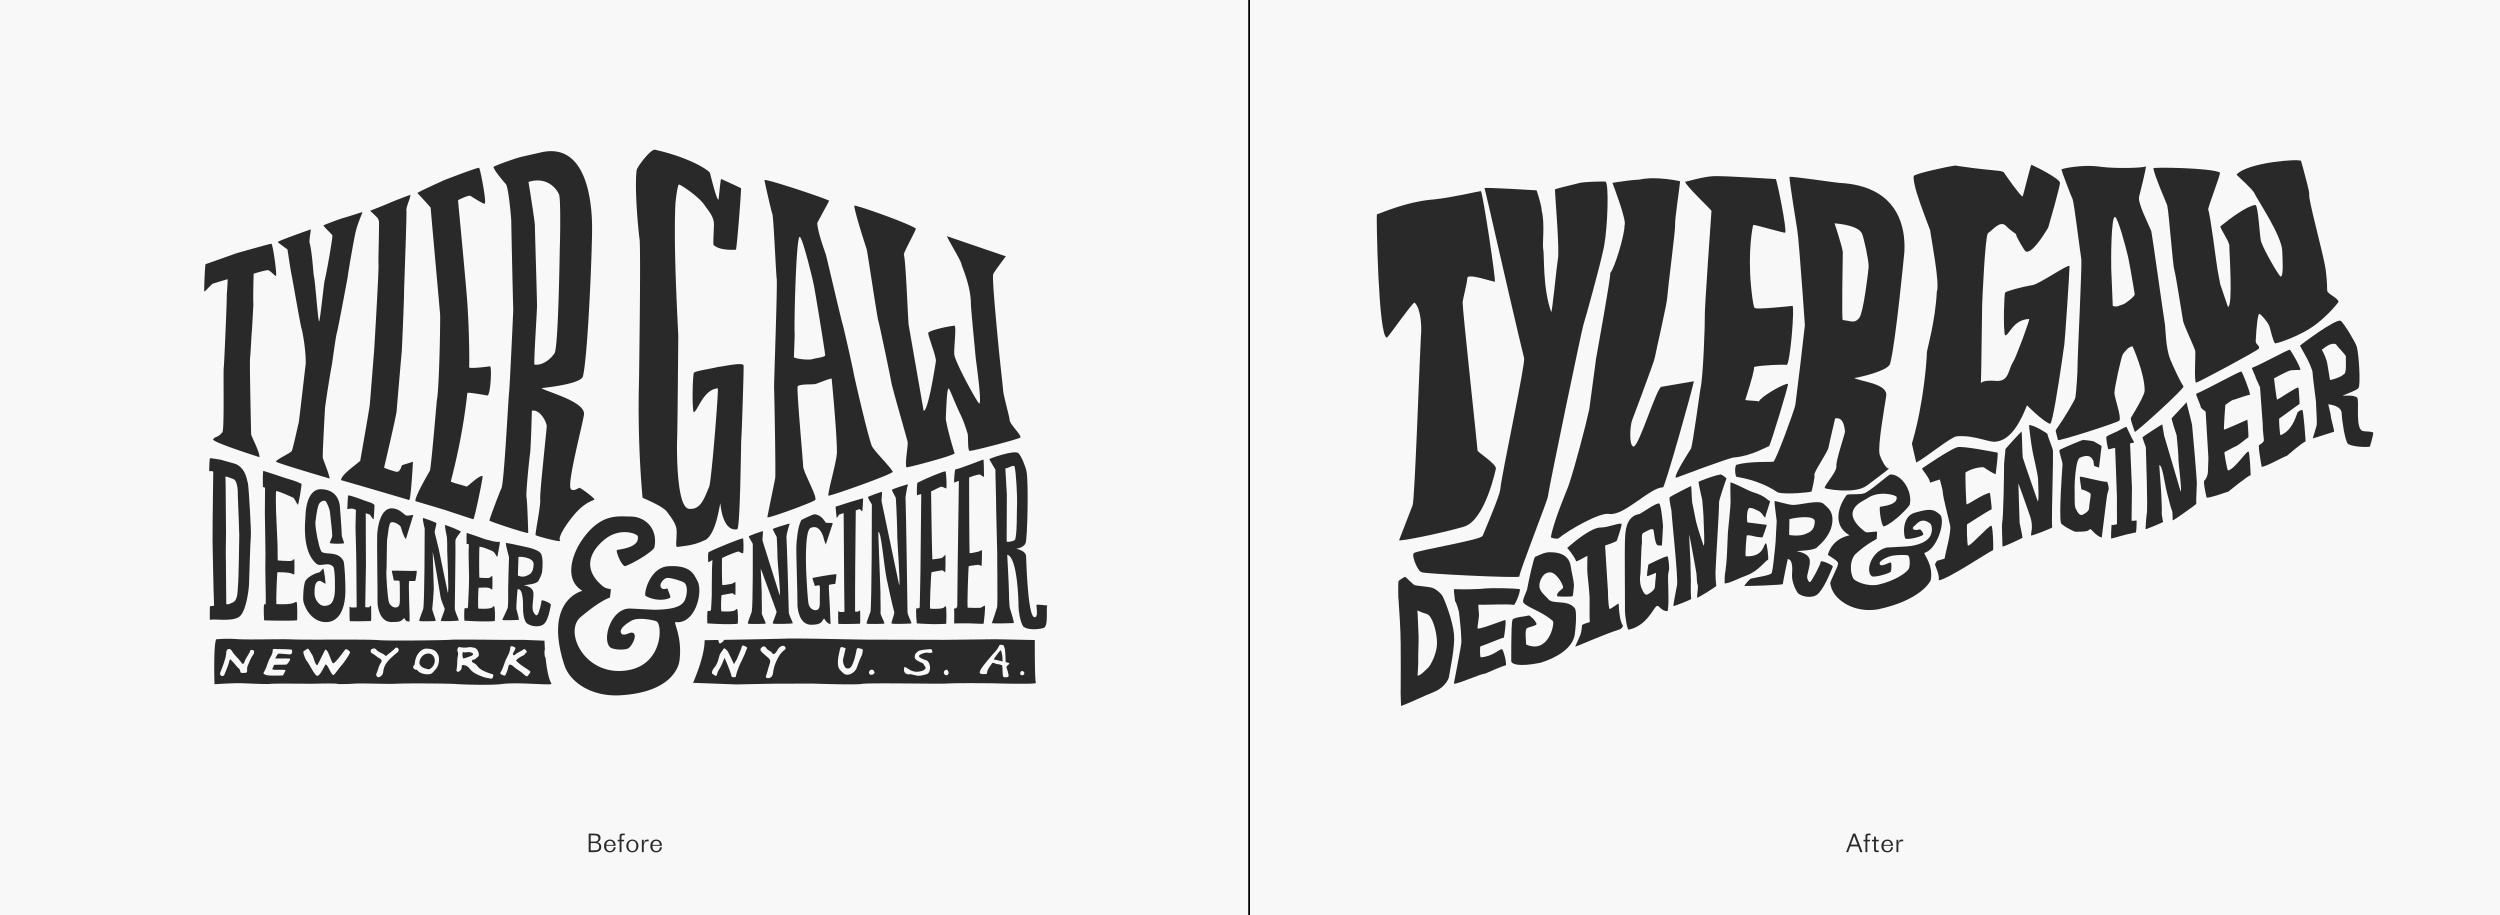 <?xml version="1.0" encoding="UTF-8"?>
<svg xmlns="http://www.w3.org/2000/svg" xmlns:xlink="http://www.w3.org/1999/xlink" viewBox="0 0 1420 520">
  <defs>
    <filter id="filter-2" width="100.3%" height="100.2%" x="-.2%" y="-.1%" filterUnits="objectBoundingBox">
      <feOffset dx="-1" in="SourceAlpha" result="shadowOffsetOuter1"/>
      <feColorMatrix in="shadowOffsetOuter1" values="0 0 0 0 0.161 0 0 0 0 0.161 0 0 0 0 0.161 0 0 0 0.153 0"/>
    </filter>
    <path id="path-1" d="M710 0h710v520H710z"/>
  </defs>
  <g id="post-image-realign-2020-logo-before-after" fill="none" fill-rule="evenodd" stroke="none" stroke-width="1">
    <path fill="#F8F8F8" d="M0 0h1420v520H0z"/>
    <path id="Rectangle" fill="#F8F8F8" d="M0 0h710v520H0z"/>
    <path id="Before" fill="#292929" fill-rule="nonzero" d="M337.692 484c2.464 0 3.822-.994 3.822-2.954 0-1.372-.685-2.31-2.113-2.674 1.091-.406 1.707-1.246 1.707-2.408 0-1.68-1.218-2.464-3.457-2.464h-3.276V484h3.317zm.28-5.978h-2.463v-3.542h2.253c1.442 0 2.156.574 2.156 1.736 0 1.092-.77 1.806-1.945 1.806zm-.167 4.984h-2.296v-4.144h2.421c1.555 0 2.409.742 2.409 2.086 0 1.47-.868 2.058-2.534 2.058zm8.641 1.134c2.142 0 3.164-1.582 3.234-2.884h-1.12c-.112 1.148-.658 2.114-2.1 2.114-1.414 0-2.17-1.05-2.17-2.786v-.182h5.39c-.028-2.198-1.162-3.542-3.248-3.542-2.002 0-3.346 1.484-3.346 3.696 0 2.044 1.176 3.584 3.36 3.584zm2.03-4.256h-4.144c.168-1.512.938-2.254 2.114-2.254 1.47 0 2.03 1.12 2.03 2.254zm4.526 4.116v-6.132h1.512V477h-1.512v-1.82c0-.518.265-.784.727-.784h1.135v-.896h-1.596c-.84 0-1.33.42-1.33 1.358V477h-1.12v.868h1.12V484h1.064zm6.191.14c1.918 0 3.43-1.498 3.43-3.64 0-2.142-1.526-3.64-3.43-3.64-1.904 0-3.444 1.498-3.444 3.64 0 2.142 1.54 3.64 3.444 3.64zm.014-.728c-1.33 0-2.268-1.148-2.268-2.912 0-1.89.938-2.912 2.268-2.912 1.344 0 2.226 1.022 2.226 2.912 0 1.764-.882 2.912-2.226 2.912zm6.444.588v-3.864c.238-1.722.895-2.296 2.03-2.296.224 0 .476.028.742.07v-.994c-.267-.028-.519-.056-.757-.056-.615 0-1.106.14-1.413.56l-.602 1.652V477h-1.065v7h1.065zm7.087.14c2.142 0 3.164-1.582 3.234-2.884h-1.12c-.112 1.148-.658 2.114-2.1 2.114-1.414 0-2.17-1.05-2.17-2.786v-.182h5.39c-.028-2.198-1.162-3.542-3.248-3.542-2.002 0-3.346 1.484-3.346 3.696 0 2.044 1.176 3.584 3.36 3.584zm2.03-4.256h-4.144c.168-1.512.938-2.254 2.114-2.254 1.47 0 2.03 1.12 2.03 2.254z"/>
    <g id="logo-2018" fill="#292929" transform="translate(116 85)">
      <path id="Fill-1" d="M479 258.943c-1.115.324.723 10.94-1.908 12.578-.53.454-8.316 2.088-11.831-.624-1.744-2.208-2.816-9.242-2.751-11.815.046-1.847-.495-27.886-6.408-28.963 0 0 1.026 18.986.968 20.78-.024.695.188 8.476.486 9.343.173.503 2.66 8.554 2.292 8.66-.407.118-12.596.372-12.466.012.212-.591 2.893-8.448 2.997-9.095.377-2.332-.051-28.559.057-29.96.029-.381-.776-29.53-.673-31.162.073-1.15-.488-15.702-.348-16.812.03-.23-3.436-5.68-3.474-6.079-.034-.337 14.2-5.422 16.48-3.44 1.374 1.194 4.125 7.204 4.717 10.85 1.091 6.72.444 37.722-.611 40.28-.896 2.173-3.969 3.04-5.249 3.198-.716.089 4.759.447 5.521 3.928.065.294.783 33.398 4.48 34.84 2.957 1.154 1.094-6.875 1.478-6.972.8-.204 5.315.357 6.243.453zm-286.91-21.189c-.044 3.031-.782 4.347-2.192 7.06-1.084 2.085-7.1 2.404-8.379 2.563-.778.096 5.31.22 5.486 4.676.148 3.706-1.495 8.92.38 11.23.688.846 1.088 1.734 1.957.828.765-.797 2.273-6.554 2.189-7.856-.072-1.112 5.714 1.497 5.363 2.241-.236.5-1.298 10.519-5.12 11.647-.528.455-5.183 1.512-8.7-1.2-1.743-2.208-2.052-6.422-1.987-8.996.047-1.846.11-11.336-3.146-10.155 0 0-.845 10.208-.644 11.103.072.316 1.743 6.108 1.375 6.214-.407.118-9.526.353-9.396-.007.213-.591 3.05-6.363 3.154-7.01.377-2.332.098-9.403.206-10.804.03-.382.337-16.674.476-17.784.03-.23-1.875-6.673-1.785-8.004.024-.338 6.496 1.066 9.096 1.683 2.823.671 10.142 1.814 11.128 4.908.987 3.094.57 5.702.54 7.663zm160.97-13.49c-1.016-2.133-1.232-4.146-1.607-4.954-.61-1.308-2.304-6.437-6.982-4.49-3.8 1.581-2.514 25.85-2.461 26.833.171 3.262.747 15.033 1.387 16.876.972 2.793 3.707 3.632 5.124 2.718 1.442-.928 1.098-4.071 1.123-6.45.026-2.493.225-5.952-.121-7.16-.136-.468-1.405.115-2.762.14-.047-1.206-1.639-4.29-1.135-4.5.567-.236 11.158-2.128 13.434-2.162.132-.002-.356 4.449-.627 5.48-.041.156-3.482.297-3.561.719-.308 1.674.534 9.62.877 22.247-2.783-.737-3.405-3.47-3.755-3.157-1.387 1.512-1.014 3.397-7.106 3.472-6.878.084-7.957-9.049-7.92-11.534.085-5.646-.832-29.543-.614-33.393.11-1.925.548-10.213 2.73-14.424.264-.506 7.258-3.615 7.724-3.458 3.924.534 5.57 3.936 6.247 4.84.258.149 3.94-.034 3.958.357l-3.953 12zm61.333 45.26c-1.949.033-7.423-.323-9.66-.438 0 0-.723-6.54-.213-8.682 1.054.294 1.823.164 1.88-.592.117-1.515.272-15.255.415-19.88.02-.602.446-43.86.454-44.24.005-.205-1.689.496-2.418.612-.125-1.804-.1-6.897.335-7.129 4.2-2.237 14.654-6.554 15.858-6.47.336.302.823 7.774.516 9.79-.687-.21-2.56-1.083-2.585-1.073-1.543.104-4.195 2.032-6.123 2.65-.059.019.573 38.558.717 38.595.617.16 4.459-.539 5.408-.71.324-.06 1.781-1.77 2.021-1.886.115-.056.053 9.946-.11 9.946-.224-.007-1.361-1.047-1.606-1.118-.235-.068-5.927 1.07-6.179 1.113-.238.041-1.22 20.611-.738 20.743 9.57.453 7.497-1.371 8.774-1.388.704-.091.364 9.943.311 9.962-1.238.094-5.159.194-7.057.195zm-118.955 0c-1.95.033-7.425-.323-9.662-.438 0 0-.324-5.03.188-7.172 1.052.294 1.823.163 1.88-.592.116-1.515.306-3.73.45-8.356.019-.6.034-13.735.132-15.362.048-1.387.23-4.06.24-4.44.003-.205-1.691 1.042-2.42 1.158-.126-1.803-.165-5.458.27-5.69 4.201-2.237 18.29-7.913 19.494-7.83.336.303.435 6.48.129 8.497-.88-.094-2.328-.84-2.585-1.073-.187-.17-5.435 1.759-9.35 3.68-.34-.043-.095 15.35.06 15.415.617.16 4.82-.651 5.41-.71.322-.06 1.764-1.014 2.003-1.129.116-.056.142 7.57-.02 7.57-.224-.007-1.363-1.047-1.606-1.118-.235-.068-5.927 1.07-6.178 1.113-.24.041-.549 9.086-.066 9.218 9.57.453 7.498-1.371 8.776-1.388.702-.091.724 8.332.378 8.402-1.218.246-5.627.244-7.523.245zm78.766-71.43c.036.002.053.013.048.032-.113 1.63-.214 6.705-.52 7.232-.162.282-.977-1.012-1.488-1.202l-2.163.746-.327 32.945c-.098 3.404-.059 23.85-.069 24.443.005.301 1.08.084 1.526.139.254-.018 1.32-.819 1.324-.657.028.838.24 7.506-.126 7.522-4.572.195-11.75.202-12.152.09-.251-.072-.224-6.54-.132-7.166.052-.353.605.507 1.374.41.678-.086 2.141.024 2.158-.174-.042-2.244-.31-27.231-.265-28.58.04-1.178-.168-25.629-.197-27.444 0 0-2.328.801-2.484.84h-.008c-.333.187-1.026 1.785-1.461 1.863-.093-.595-.781-6.427-.542-6.439.689-.035 7.36-2.375 8.284-2.59 1.577-.368 6.497-2 7.189-2.012l.03.001zm-57.533 53.592c-.096 3.15.207 10.003.02 11.502-.092 1.01 2.065 4.586 2.238 6.007.024.194-10.18.427-10.18-.06 0-1.003 2.03-5.781 2.22-6.561.769-3.157.613-35.925.617-38.61 0-.369-2.21-3.485-2.24-4.32-.01-.286 7.952-3.194 8.007-2.93.16.755-.445 4.634-.225 5.44.37 1.352 9.517 30.449 9.69 30.883.788-.278-1.236-19.21-1.195-20.993.051-2.228-.297-10.505-.439-11.997-.217-.545-2.377-4.264-2.221-4.598.125-.27 9.953-3.466 9.59-2.896-.296.465-1.692 5.439-1.867 7.14.238 2.016 1.309 39.867 1.338 42.709.024 2.25 2.02 5.096 2.254 6.631.041.268-11.17.583-11.363.086-.129-.78 2.425-6.061 2.134-6.861-.716-1.97-3.995-10.918-4.73-12.862-1.452-3.837-3.963-10.994-4.227-11.503l.58 13.793zm67.44 0c-.094 3.15.209 10.003.02 11.502-.092 1.01 2.065 4.586 2.24 6.007.022.194-10.18.427-10.18-.06 0-1.003 2.028-5.781 2.218-6.561.769-3.157.808-58.235.812-60.92 0-.368-2.212-3.484-2.24-4.32-.011-.286 7.95-3.193 8.007-2.93.16.755-.445 4.635-.226 5.44.37 1.353 9.8 47.135 9.972 47.57.788-.278-1.163-25.747-1.086-27.53.08-1.826-.416-16.792-.829-22.147-.219-.544-2.377-4.264-2.223-4.598.125-.27 9.524-3.484 9.159-2.913-.295.464-1.26 5.456-1.434 7.158.238 2.015 1.114 62.176 1.143 65.018.024 2.25 2.02 5.096 2.254 6.631.04.268-11.17.583-11.363.086-.129-.78 1.894-5.689 1.603-6.489-.716-1.969-3.955-16.918-4.356-18.957-1.749-8.872-3.003-26.9-4.757-26.521l1.266 34.534zm41.844 17.4s.192-6.163-.063-8.455c1.053.295 1.776-.637 1.834-1.393.115-1.514.098-18.152.244-22.777.018-.602.666-47.893.674-48.273.006-.206-1.98.792-2.71.908-.124-1.804.465-7.39.628-7.426 3.85-.843 15.315-5.523 15.986-5.672.337.302.301 7.814.375 9.896-.56-.116-2.257-1.46-2.38-1.412-1.544.103-4.487 1.078-6.097 1.762-.057.025.134 42.915.278 42.952.616.16 3.93-.662 4.878-.834.324-.059 1.872-.79 2.112-.904.115-.057-.038 8.964-.2 8.965-.223-.008-1.511-.565-1.755-.636-.234-.068-5.25.711-5.501.754-.238.041-1.052 23.509-.57 23.64 1.895.086 6.798.213 7.57-.02.106-.212 1.842-1.158 2.042-1.184.702-.091-.574 10.333-.627 10.353-1.24.093-6.682-.286-8.578-.285l-8.14.041zM74.15 251.774c.216-1.858.264-13.584-.885-14.856-2.863-3.169-7.124.338-9.563-1.725-8.412-7.112-6.33-24.207-6.209-26.863.008-.175-.043-15.703 8.946-15.464 9.137.244 10.356 7.46 10.58 9.414.21 2.501 1.09 14.333 1.111 16.828.009 1.01 1.437 3.905 1.248 4.42-.171.466-7.504.402-8.01-.06-.14-.606 1.274-2.838 1.344-4.26.09-1.792-1.209-11.5-1.292-13.289-.068-1.46-1.865-6.309-2.844-6.486-1.149-.208-3.193.493-3.86 3.073-.563 1.514-1.584 8.5-1.59 9.203-.04 4.206 1.994 13.821 3.038 15.735.923 3.696 9.303-.424 12.825 5.991.818 1.009 1.255 13.55 1.2 16.948-.022.868.495 17.954-11.088 17.983-8.614.022-12.95-9.736-12.903-12.938.036-2.448.093-6.58.909-9.63.753-2.814 5.936-5.304 8.173-5.654.395-.063 1.51-1.39 2.265-2.276.34-.398 1.704 9.044 1.21 8.725-1.288-.83-2.105-1.272-2.325-1.4-1.196-.703-2.497.11-3.015 1.196-.888 1.864-.738 4.04-.735 6.21.002 1.745 1.883 6.616 5.751 6.535 3.868-.08 5.163-2.581 5.72-7.36zm40.396-30.545c-1.591-1.74-2.54-6.146-2.917-6.953-.609-1.31-4.21-3.347-5.673-2.49-1.186.7-1.682 7.758-1.972 8.954-.36 1.488-.27 17.096-.459 18.062-.41 2.108.707 16.335 1.348 18.18.97 2.792 3.706 3.631 5.124 2.717 1.44-.928 1.097-4.071 1.122-6.45.027-2.493.027-8.373-.32-8.372-.488 0-1.781-.255-3.138-.107-.047-1.205-1.334-5.525-1.044-5.615.613-.188 11.873.328 13.948.062.46.176-.426 4.646-.616 5.694-.04.227-3.537 0-3.578.144-.471 1.636.507 22.28.285 22.958-3.551.205-2.079-2.826-3.55-1.507-1.529 1.371-1.52 1.821-6.744 1.821-6.877 0-7.956-9.048-7.919-11.534.085-5.645-.409-34.377-.19-38.227.18-3.189 1.576-15.823 9.135-14.795 3.925.534 5.955 3.389 7.223 3.974 1.07.494 4.12-.538 4.139-.146l-4.204 13.63zm42.88 46.747c-1.95.033-7.425-.323-9.662-.438 0 0-.324-5.03.188-7.172 1.052.294 1.822.163 1.88-.593.115-1.514.335-6.404.48-11.03.023-.762.123-5.688.12-5.915 0-.175-.337-13.676-.24-15.303.137-3.854.474-3.506-1.159-3.56-.125-1.804-.03-6.32.047-6.296 2.735.865 8.371 2.826 10.588 3.636 7.203 2.078 6.954 1.35 8.158 1.434.433.076-1.012 6.468-1.319 8.484-.879-.093-.86-2.44-3.299-3.437-2.783-1.138-4.173-1.817-6.805-2.318-.342-.044-.276 17.564-.12 17.63.616.16 4.328.222 4.92.23 1.36.022 1.864-1.308 2.416-1.137.152.047.129 7.708-.032 7.71-.37.001-.979-.793-2.14-1.038-1.406-.296-3.51-.053-5.557-.04-.243.002-.578 11.762-.095 11.894 9.57.453 7.498-1.371 8.775-1.388.703-.091.724 8.332.379 8.402-1.219.246-5.626.244-7.524.245zM91.847 236.3c-.096 3.404-.397 22.847-.408 23.44.005.302 1.417.155 1.746.216.897.164 1.088-1.182 1.582-.923.028.838.247 8.698-.119 8.714-4.57.195-11.496.202-11.897.09-.252-.072-.283-7.544-.191-8.168.051-.354.604.507 1.375.41.677-.087 2.636.023 2.652-.175-.042-2.244-.22-22.097-.174-23.445.039-1.179-.327-18.082-.426-19.04-.213-2.058.192-11.009.162-12.824 0 0-.827-.361-1.407-.61-1.136-.328-3.24.244-3.516.164.248-.528.127-7.74.654-7.816.689-.034 6.399 1.84 8.439 2.722 1.622.702 6.495 1.804 6.407 3.065-.113 1.63-.31 7.099-.513 7.673-.291.824-1.55-2.132-2.294-2.52l-2.182-.774.11 29.8zm38.54 13.145c-.095 3.15-.683 9.881-.871 11.38-.092 1.01 1.826 5.402 1.999 6.823.024.194-9.385.464-9.385-.023 0-1.003 2.077-5.93 2.267-6.711.77-3.156.83-43.027.832-45.712 0-.369-1.314-4.562-.942-5.914.077-.276 7.53 2.535 7.585 2.8.16.753-1.174 4.648-.954 5.453.37 1.353 2.043 8.225 2.272 9.24.707 3.133 4.996 24.5 5.17 24.935.787-.278-.38-21.87-.34-23.654.052-2.227-.016-6.412-.158-7.904-.218-.545-1.176-6.085-1.163-6.912.125-.27 9.4 3.269 9.036 3.84-.296.464-2.901 3.32-3.076 5.022.238 2.016-.37 35.452-.34 38.293.023 2.25 2.006 5.5 2.24 7.034.042.268-9.935.634-10.128.137-.129-.78 2.426-6.061 2.135-6.862-.717-1.969-2.043-4.732-2.352-6.787-.35-2.329-4.176-25.062-4.44-25.572l.613 21.094zm-85.162 18.1c-1.95.034-8.961-.07-11.199-.185 0 0-.496-7.013.016-9.155 1.052.294.9-.077.916-1.699.116-1.514-.437-21.692-.217-22.439.221-.754-.333-26.44-.297-27.48.056-1.647.126-11.898.095-14.429-.002-.216-.776-.538-1.207-.592-.125-1.804-.09-9.213.243-9.125.831.223 9.954 3.174 12.17 3.984 7.204 2.078 8.255 2.836 9.54 3.371.19.08-1.755 12.758-2.153 11.858-.452-.255-1.92-3.685-2.573-3.982-2.76-1.191-7.024-3.265-9.656-3.767-.341-.043-.214 9.273-.142 10.714.141 2.796.741 17.619.827 18.821.154 2.178.036 9.801.191 9.867.617.16 4.88.33 5.474.34 3.969.158 2.773-.987 3.897-1.028.151.047.11 8.693-.052 8.694-.817.004-.93-1.357-9.5-1.297-.242.002-1 18.001-.516 18.133 10.243.453 9.991-1.245 11.268-1.261.703-.092.492 10.366.398 10.412-1.218.247-5.626.244-7.523.246zm-35.7-91.378c1.945.522 5.977 1.651 7.902 2.234 2.253.68 4.312 2.733 5.356 4.775 1.044 2.044 1.538 4.15 2.032 6.328.455 2.01 2.02 27.676 1.643 30.44-.3 2.206-.898 24.288-1.007 26.78-.156 3.587-1.686 16.304-5.876 18.815-4.452 2.667-13.64.827-16.383 1.533 0 0-.101-5.324 0-7.36.119-.91 2.432-.175 2.396-.9-.34-7.079-.86-36.095-.86-36.606-.002-15.02.416-37.903.407-39.158-.005-.669-2.318-.432-2.318-.432s.071-7.385.529-7.408c.275 0 5.511.78 6.18.959zm9.545 20.287s.399-8.282-2.586-9.399c-2.768-1.035-4.516-1.692-4.439-1.196.197 1.264.211 26.018.302 27.423.162 2.489-.244 17.468-.043 19.96.056.698.212 24.888.212 24.888 1.386.326 1.737-.079 3.806-.985 3.029-1.328 2.597-7.615 2.843-9.29.378-2.56.742-27.267.743-28.637 0-1.624-.581-17.267-.838-22.764zm159.075 45.254c.033.441 2.708 1.39 4.921.356 1.638-.765 3.822-1.235 4.04-6.508.169-4.094-7.861-4.503-8.61-4.209l-.35 10.36zm277.626-19.218c.032.442 2.259.433 4.47-.601 1.638-.765 1.22-18.424 1.46-21.459.143-1.815-.485-17.59-1.465-20.49-.392-1.161-3.374.931-5.21 1.167 0 0 .743 11.793.863 14.825l-.118 26.558z"/>
      <path id="Fill-2" d="M214.829 250.597c-10.811-6.444-5.72-21.002-.242-28.894 10.748-15.484 20.756-13.305 27.534-13.305 8.297 0 15.695 6.778 13.583 17.473-.346 1.754-9.286 7.753-16.34 10.642-2.105.862-5.94-8.951-4.868-9.126 6.066-.988 12.595-2.47 11.77-7.775-.228-1.458-10.312-5.409-19.103 2.043-1.905 1.614-16.153 13.116-1.147 26.023 1.43 1.229 2.599 1.635 4.83 1.912.33.2-.468 4.841-.426 4.831-4.464 1.665-9.811 5.408-16.523 10.984-9.453 7.852.997 31.425 22.602 30.7 24.27-.815 24.092-26.6 20.336-28.175-.144-.336-9.414-2.597-13.733-.602-1.075.497-8.09 4.509-6.22 7.411 1.17 1.816 4.402-.324 5.517-.394 3.983-.249 1.746 5.899-1.118 8.62-1.597 1.52-9.157 1.197-10.792-.375-4.598-4.416.44-21.76 11.06-21.93 1.362-.023 13.535.735 14.884.691 8.555-.275 15.155-1.205 16.848-6.218 1.69-4.995.613-8.692-.943-9.37-2.246-1.15-8.786-3.156-10.294-2.26-4.398 2.616-3.538 7.41.849 5.716.287-.11 1.843 4.446 1.919 4.77.292 1.255-7.513 3.24-14.072-.488-1.306-.742 2.092-16.217 12.863-16.875 13.221-.808 14.716 5.273 16.414 8.108 3.64 6.077-.99 25.259-12.575 23.585-.035 2.18 4.097 9.812 2.472 22.08-.347 2.639-3.85 17.812-33.609 19.529-16.444.948-28.618-7.566-31.712-17.074-12.138-37.274 10.236-42.257 10.236-42.257zM60.645 303.385s-21.79-.24-23.176.051c-1.387.29-11.277-.18-15.861-.361-4.585-.182-15.772.568-15.772.568s-.705-21.09.914-25.498c0 0 5.24-.612 12.072-.115 6.168.448 25.017-.134 30.122.115 8.848.432 42.376-.16 50.098.448 6.76.533 37.876.083 41.443-.23 2.482-.218 27.774.075 27.774.075l13.252.01 11.759.457s.051 2.113.253 5.14c-.472-.21-.234 4.929.363 4.409.541 5.466 1.537 11.83 3.348 14.896.7 1.185-19.169-1.077-28.235.192-5.19.727-21.303.358-26.012-.02-3.439-.277-26.702-.516-33.413-.177-6.71.34-19.276-.432-25.218.015-1.93.145-5.11.198-8.522.204.496-.638-15.189-.18-15.189-.18zm234.522-24.938c11.668-.198 29.192-.514 34.646-.704 8.416-.292 41.517.593 49.262.593 7.744 0 38.496.096 40.987.096 2.49 0 29.122-.345 29.122-.345l22.582.453s-.104 23.178.648 24.33c.638.978-24.46.246-24.46.246s-20.42-.267-27.043.176c-3.443.23-43.534-.537-47.332.158-3.797.695-28.051-.179-28.051-.179l-22.552.074-20.744.41-24.598-.91s6.718-14.872 6.574-24.216c0 0 3.164-.05 7.855-.13-.017.754.27 1.533.533 1.86.458.57 2.293-1.155 2.293-1.155.178-.256.264-.512.278-.757zm-139.205 8.266c.296 1.21-.998 1.521-1.607 2.315-.167.217-.49.29-.735.442-.527.325-1.512.197-1.555.894-.051.819.927 1.177 1.492 1.475 2.392 1.258.868 3.378 10.354 6.181.712.21-.014 2.708-.88 2.496-.76-.185-3.406-.611-4.117-.862-8.55-3.013-7.089-4.654-9.76-6.342-.38-.24-.856-.313-1.295-.428-1.276-.333-1.565-.217-1.617 1.22-.044 1.206-.788 1.663-1.454 2.294-.383.363-.726.171-1.094 0-.468-.217-.491-.614-.391-1.066.588-2.66.207-5.435.823-8.088.156-.673.15-1.27-.115-1.93-.295-.734-.387-1.535.104-2.27.244-.365.485-.588.98-.49 1.718.342 3.44.427 5.182.07 1.063-.218 2.129.166 3.177.324 1.256.188 2.477 2.077 2.508 3.765zm164.368 13.468c-1.123.025-1.547-.428-1.155-1.515.753-2.087 1.212-4.271 1.937-6.361.65-1.866.44-2.687-1.042-3.922a60.79 60.79 0 01-3.386-3.017c-.965-.933-.955-1.786-.096-2.605.894-.85 1.94-.812 2.599.254.47.763 1.116 1.199 1.802 1.606.601.357 1.22.73 1.606 1.306.585.877 1.093.606 1.686.104.902-.766 1.26-1.98 2.05-2.851.618-.68 1.28-1.213 2.145-1.347.734-.114 1.395.212 1.674.962.253.682-.26 1.155-.717 1.507-1.984 1.527-3.25 3.643-4.315 5.94-1.032 2.226-1.753 4.539-2.039 7.032-.216 1.87-1.289 2.875-2.749 2.907zm134.628-14.537c.11 1.405.215 3.041.188 4.691-.01.617.296.876.786.96 1.763.301 1.763.482.113 1.911-.873.755.14 2.05.315 2.964.467 2.388 1.335 3.525-1.125 3.525-1.789 0-1.539-.642-1.662-1.667-.149-1.225-.098-3.952-.35-5.137-1.86-.648-1.695-.552-2.709-.663-.732-.08-1.979-.77-2.711-.783 0 0-2.21 2.624-2.936 4.584-.145.396-.145 1.243-.36 1.59-.263.42-3.51.418-3.919-.267-.421-.705.772-2.725 1.053-2.929.602-1.2 5.909-7.45 6.566-8.127 1.034-1.064 2.211-2.405 2.918-3.76.897-1.721.702-1.267 1.736-1.222 1.08-.003 1.256.064 1.645 1.502.318.872.346 1.183.452 2.828zm-358.556-2.317c.501.02.913.18 1.234.573 1.086 1.331 2.616 1.842 4.04 2.554.342.171 1.419 1.296 1.657 1.086 1.093-.963 3.786-2.9 4.78-4.029.762-.865 1.45-.886 2.036-.234.526.586.368 1.728-.48 2.358-1.307.97-2.517 2.068-3.696 3.189-2.19 2.08-3.992 4.422-4.3 7.787-.116 1.281-.86 2.359-2.087 2.88-.516.22-1 .27-1.402-.201-.352-.413-.627-.88-.432-1.49.019-.057.028-.12.054-.172.913-1.85 1.166-4 2.308-5.757.975-1.5.922-2.068-.535-2.899-1.406-.802-2.585-1.95-3.988-2.733-.68-.38-1.28-.852-.971-1.854.297-.964 1.105-.905 1.782-1.058zm199.064 5.33c-.501 1.67-1.955 4.898-2.865 6.35-.498.798-.996 1.6-1.197 2.6-.104.514-.284 1.268-1.016 1.286l-1.897-1.29c-.29-1.214.484-2.533 1.133-3.256 1.67-1.862 2.296-4.21 2.9-6.564.38-1.477 1.316-2.542 2.086-3.715.752-1.143.752-1.143 2.549.602.414.565 3.086 6.077 3.71 7.571l1.572-2.634s2.148-4.976 2.672-6.529c.49-1.756.49-1.756 2.441-.845.967.573.967.573.476 1.7-.579 1.33-1.013 2.721-1.635 3.956-.638 1.272-1.167 2.61-1.838 3.86-.659 1.227-2.314 5.833-2.388 6.455-.366 1.443.02 1.443-1.523 1.443-1.32.01-1.137-.507-1.306-1.183-.656-2.61-3.679-9.765-3.874-9.807zm-118.375 1.408c1.941 2.349 4.502 3.673 6.837 5.343 1.617 1.05 1.617 1.05.609 2.44-1.17 1.622-1.17 1.622-2.37.67-.151-.08-.323-.148-.439-.272-1.744-1.848-4.052-2.848-5.892-4.551a5.553 5.553 0 00-.967-.74c-1.396-.814-1.908-.58-2.215 1.144-.195 1.099-.594 2.093-1.018 3.088-.564 1.489-.732 1.921-2.138 1.239-1.835-.824-1.5-.884-.608-2.543 1.108-2.126 1.645-4.499 2.665-6.667.93-1.978 2.191-3.842 2.251-6.227.017-.713.283-1.287 1.827-.703 1.473.56 1.165 1.006.883 1.678-.28.664-.676 1.269-.986 1.919-.181.384-.329.864.033 1.182.29.256.662.04.93-.189 1.343-1.149 2.98-1.738 4.408-2.721.575-.395 1.068-.808 1.673.02 1.239 1.563.354 1.398-.108 1.838-.538 1.28-1.787 1.457-2.713 2.04-.93.587-1.815 1.187-2.662 2.012zm-155.014 7.182c-1.47.014-1.461-.238-1.671-1.268-.256-1.254-1.397-1.688-2.054-2.577-.91-1.232-1.97-2.344-3.02-3.448-.553-.582-.866-.456-1.038.36-.57 2.694-1.772 5.126-2.726 7.66-.33.877-1.174 1.227-1.793.907-.742-.384-.967-1.17-.58-2.129 1.1-2.725 2.145-5.466 2.9-8.339.235-.897.339-1.774.417-2.673.078-.896.298-1.785 1.14-2.044.907-.279 1.625.268 2.13 1.124 1.435 2.437 3.66 4.127 5.247 6.44.827 1.204 1.34 1.093 1.848-.4.75-2.206 2.292-3.88 3.184-5.98.289-.68.108-.971 1.64-.574 1 .493.543.831.549 1.384.005.53-.25.921-.534 1.312-1.446 1.998-2.211 4.376-3.18 6.641-.227.532-.128 1.073-.17 1.614-.014 1.885-.014 1.885-2.289 1.99zm34.28-12.17c.077-.295 2.486-1.68 2.486-1.68.502.022 1.922 2.764 2.243 3.178 1.085 1.4 1.612 5.526 3.036 6.275.342.18 4.39-8.843 4.707-8.864 1.68-.114 3.334 7.437 4.362 7.758 1.044.327 6.31-7.092 6.811-7.691.762-.911 2.198.53 2.785 1.216.526.617-4.03 6.877-4.558 7.4-1.184 1.175-3.354 4.41-4.523 5.603-1.27 1.296-3.575-6.322-4.802-5.772-.516.23-3.179 6.977-4.906 6.321-1.522-.578-4.44-6.985-5.774-8.407-.548-.584-2.15-4.273-1.868-5.337zm349.107 13.776c-.624-.125-1.573-.276-2.504-.508-1.092-.271-1.69-.543-2.781-.322-1.06.118-2.849-.69-2.71-2.687.156-2.266.368-1.209 1-1.343 2.933 2.019 5.198 3.442 9.642 1.939.6-.2 2.05-1.407 1.614-1.856-.447-.46-1.044-2.035-1.621-2.34-.649-.343-2.287-1.035-2.896-1.424-1.733-1.107-1.801-1.63-1.466-3.371.16-.818 1.866-2.357 2.895-2.516 1.027-.159 2.066-.508 6.314-.712.195-.004.812 1.62.652 1.76-.765.642-1.973.274-2.992.224-1.12-.055-3.389.679-4.298 1.403-1.218.971 1.272 2.147 3.626 2.876 1.698.414 2.43 3.1 2.33 4.58-.1 1.444-.593 3.01-2.005 3.411-1.46.414-2.943.833-4.8.886zm-365.317-9.868l8.406.052c.934.488-1.297 3.037-1.65 3.344-.357.31-7.354.065-7.33.366.002.658-1.13 2.215-.793 2.437.49.576 7.221-.064 7.404.575.044.157-1.431 2.795-1.342 2.817.525.128-8.5.43-9.867-.227-1.784-.79-1.458-.849-.59-2.443 1.077-2.044 1.599-4.324 2.59-6.408.904-1.9 1.864-2.881 1.921-5.173.017-.685.277-.8 1.878-.7 1.64.102 8.534.063 8.966.452.243.219.577 2.61-1.152 2.625-.574.005-6.045-.585-6.491-.369-.904.563-1.058 1.826-1.95 2.652zm382.441 7.256c.327.982.185 1.363.038 1.603-.33.533-.79.852-1.43.655-.592-.183-.944-.656-1.071-1.253a1.411 1.411 0 01.719-1.541c1.203-.644 1.275-.145 1.744.536zm42.566.073c.628.478.673.797.658 1.027-.035.511-.25.947-.802 1.135-.511.176-.958.04-1.288-.285-.343-.34-.367-.895-.072-1.361.638-1.017.888-.727 1.504-.516zm-85.108 1.644c-.925.486-1.322.386-1.58.26-.575-.28-.957-.728-.853-1.44.096-.662.514-1.104 1.086-1.323.597-.229 1.256.007 1.627.558.81 1.202.326 1.348-.28 1.945zm-19.103-13.395c.502-2.385.586-2.273 2.742-1.605.692.214.692.214.38 1.346-.246.889-.734 3.472-1 4.328-.559 1.795-.05 3.405.679 4.91.814 1.684 3.069 1.482 4.017-.284 1.195-2.226 1.799-4.686 2.367-7.156.082-.354.144-.713.213-1.07.451-2.11.451-2.11 2.256-1.66 1.826.454 1.61.545 1.287 2.28-.108.573-.199 1.226-.445 1.705-1.154 2.24-1.926 4.65-2.83 6.999-.94 2.447-3.995 4.425-6.27 3.745-1.292-.386-2.204-1.595-3.18-2.586-2.437-2.474-.58-9.216-.216-10.952zm-241.447 7.998c.006-.059.009-.117.008-.175.288-3.018 1.142-5.725 3.495-7.68 1.07-.888 2.176-1.376 3.571-1.28 1.895.132 3.728.291 5.167 1.86 1 1.09 1.575 2.34 1.61 3.9.055 2.43-.541 4.593-2.191 6.3-.947.98-1.637 2.276-3.215 2.457-1.85.213-3.52-.078-5.226-.873-.842-.393-1.421-1.057-2.001-1.715-1.118.266-2.583-.905-1.796-2.227 0 0 .246-.266.578-.567zm2.764-1.288c-.148.662.192 1.328.747 1.922a5.172 5.172 0 002.813 1.565c.783.145 1.683.694 2.465.162 1.55-1.055 2.619-2.6 2.67-4.592.037-1.484-.606-2.97-1.88-3.652-2.867-1.535-6.586.936-6.815 4.595zm326.157-1.725c2.553.513 4.975 1.174 4.975 1.174s.311-3.76-.978-6.444c-.825.691-3.374 4.173-3.997 5.27zm-298.52-4.187c-.556.077-1.114.148-1.67.235-.222.034-.97-.248-1.18-.166-.63.245-.466 3.876.453 3.566 2.255-.762 1.204-.342 3.805-1.3.579-.213 1.353-.504 1.354-1.153 0-.738-.854-.817-1.422-.992-.427-.131-.889-.13-1.34-.19zm139.395-231.29c-.352-.367.262-9.62.238-11.846-.046-4.388-3.541-7.955-5.26-10.576-3.129-4.775-12.749-11.232-14.548-11.843-.934-.319-2.042 10.21-2.074 10.718-1.301 26.369 1.674 73.016 1.624 75.986-.058 3.5-.443 56.216-.69 58.261-.03.251-.94 38.349 6.72 39.227 6.895.792 8.845-6.485 11.46-12.384 1.305-2.308 5.543-56.15 4.964-56.034-8.59.659-11.518 13.636-13.808 13.5-1.036-5.63-.282-21.841.195-22.27.688-1.138 8.488-2.08 13.86-3.416 2.898-.21 14.29-2.92 14.4-.733.135 2.71-1.05 39.162-1.318 41.717-.195 1.874-.58 50.945-2.324 51.254-8.583 1.517-9.548-14.742-9.548-14.742-.801 2.391-2.326 16.392-8.141 20.603-4.7 2.088-6.655 3.08-16.374 4.154-1.328.147.098-6.128-.469-10.38-.42-3.153-3.61-7.234-5.424-9.661-2.475-3.31-13.8-7.733-13.815-7.907-3.258-36.789-1.945-66.127-1.95-69.41-.003-2.09.98-66.745.315-77.094-.472-2.5-3.069-28.175-1.727-39.456C245.814 9.93 252.915.462 255.776 0c19.436 4.326 30.382 11.348 31.49 13.226.08.296 3.625 15.102 4.78 15.24.238.028 1.185-11.976 1.561-11.812.943.411 11.236 5.09 11.297 5.298.125 2.249-2.167 31.56-2.858 34.853 0 0-9.329.834-12.754-2.733zm-68.998-7.83c-.065 12.998-2.345 70.518-5.18 82.512-1.033 4.377-21.459 6.443-23.525 6.705 2.614 2.048 24.816 7.525 24.128 14.866-.38 4.048-8.976 36.475-7.75 41.689.583 2.486 3.5.946 5.047.064.558-.318 8.601 5.87 8.615 6.516-.036.771-4.888.893-11.619 8.91-5.236 6.237-9.274 13.079-7.86 14.598 1.198 1.287-13.938-2.697-13.962-3.204-.09-1.889 3.021-16.976 2.655-20.297-.368-3.32 3.801-40.614 3.694-41.644-.319-3.039-4.213-9.691-8.434-8.642 0 0-.558 21.318-1.022 24.25-.48 3.026-2.489 23.302-2.025 24.864.408 1.372 1.024 20.204.957 20.277-.513.553-21.695-6.456-22.005-7.006-.233-.413 6.396-17.815 6.69-18.058 1.558-1.287 4.042-51.913 4.477-54.891.335-2.297 2.4-46.447 2.358-47.126-.157-2.644-1.15-48.647-1.14-50.13.009-1.444-1.626-20.157-3.206-21.125-.297-.182-7.027-8.09-6.82-9.52.037-.56 12.337-4.956 16.058-5.843.298-.07 9.82-2.2 10.106-2.274 31.052-7.92 29.784 40.512 29.763 44.51zm-88.206 96.46c1.482-7.21 2.08-46.853 1.897-49.148-.217-2.713-5.41-60.177-5.356-60.441.08-.401-7.53-8.454-7.53-8.444 0-.53 15.443-7.447 15.443-7.447s17.93-6.938 19.578-6.928c.551.004 4.427 19.87 3.174 20.395-.783.319-7.93-4.403-8.215-4.484-1.48-.286-6.128 2.092-6.892 2.48-.11.057 2.872 29.81 4.895 53.7 1.51 17.835 1.607 39.535 1.377 41.207-.143 1.034 10.998-.341 11.776-.55 1.296-.351.404 16.919-1.45 16.594-2.549-.445-11.072-1.957-11.27-1.437-.373.976-1.724 20.767-9.466 50.247.145.557 7.343 2.289 8.937 2.916.55.216 6.74-6.25 9.078-6.01.533.054-4.615 24.719-5.199 24.583-.571-.134-13.801-4.477-15.253-4.988-1.387-.487-17.478-5.247-17.524-5.253-1.239-1.448 8.085-17.312 8.085-17.312.662-1.226 3.915-39.68 3.915-39.68zm224.287-12.71c-2.391.361-8.244 2.99-9.548 3.174-2.157.305-8.644-.096-9.727 1.277-.796 1.013 3.048 42.501 3.098 45.539.275 3.54 8.072 17.015 6.867 18.974-.693 1.128-27.375 10.917-27.202 9.82.329-2.065 4.079-20.109 4.454-22.168.378-2.07-.478-48.116-.63-51.104-.13-2.6 2.025-59.882 1.467-62.422-.351-1.601-1.816-36.162-2.52-36.811-.311-.29-4.418-18.348-4.396-18.946-.001-1.237 35.89 10.735 36.714 11.708.033.125-6.762 12.455-6.749 12.69.257 4.749 3.285 13.223 4.856 17.772.365 1.054 8.68 36.959 9.632 39.954.455 1.436 5.554 23.802 6.12 27.142.42 2.492 7.693 34.197 10.29 41.463.936 2.62 9.883 11.244 11.987 14.844.708 1.213-36.207 14.233-36.57 13.618-.298-2.44 4.787-19.582 4.839-24.521.104-10.409-2.982-42.003-2.982-42.003zM98.648 39.021c-1.265-1.465-4.299-4.149-4.38-4.308 0 0 8.963-3.518 11.113-4.497 2.87-1.309 11.72-4.58 11.72-4.58-.091 2.505-2.585 6.914-2.262 9.182.288 1.586-1.372 44.508-1.337 46.506.053 3.083-1.165 31.958-1.327 33.554-.186 1.838-2.664 30.41-2.864 33.4-.194 2.896-7.158 32.349-7.158 32.349 2.286 1.06 4.258 1.57 6.597 2.263 2.797.827 3.255-3.736 3.678-3.678l6.13-1.93c-.083 2.043-1.272 22.086-2.164 21.76-1.204-.438-38.219-11.252-38.671-11.308-.051-3.368 10.833-10.3 10.941-11.194.474-3.009 5.118-28.957 5.4-31.948.207-2.192 2.178-27.492 2.372-29.476.121-1.25 2.856-47.344 2.547-50.045-.19-1.679.423-19.527.279-24.24.113.187-.588-1.867-.614-1.81zm-12.292 6.275c-1.038 3.6-4.524 23.932-4.797 26.559-.094.904-5.852 31.366-6.167 32.036-.558 1.189-2.735 17.57-2.918 18.456-.718 3.492-3.759 22.312-3.914 25.19-.103 1.904-1.403 25.228-1.23 27.361.075.93 3.747 9.53 3.906 11.906 0 0-30.385-8.841-30.488-9.639.55-1.398 7.606-4.467 8.901-5.888.807-1.424 3.377-13.906 4.019-16.137.181-.631 3.47-29.444 3.958-33.325.286-5.865-1.492-17.475-2.323-20.05-.699-2.164-5.25-28.763-5.87-31.585-.499-2.263-2.074-13.48-2.196-13.563-1.198-.827-5.217-3.711-5.449-4.107-.33-.564 18.69-7.228 18.752-7.2.11.263-.748 4.605-.776 7.224 1.707 6.42 2.11 17.812 2.61 19.826.677 2.723 2.3 25.216 2.86 25.233.537.018 2.745-21.696 3.153-23.248 1.047-3.977 4.45-23.186 4.425-25.555.059-.509-5.442-5.38-5.006-5.811.154-.153 8-3.268 11.655-4.296 2.816-.791 10.265-3.286 10.402-3.17.137.115-2.043 4.708-3.507 9.783zm322.265 103.068c2.723.136 6.824-27.392 6.953-28.043.487-2.485-4.966-15.649-4.288-16.4 1.133-1.258 9.599-3.323 14.797-3.95 1.409-.172-.554 14.332.02 16.856 1.247 5.457 13.164 27.17 14.097 27.356 1.675 0-1.863-24.282-2.019-26.145-.208-2.535-2.706-27.934-2.71-30.204 0-10.421-4.83-20.5-5.488-23.207-.548-2.243-8.083-14.46-8.037-15.457 9.057 3.151 33.37 11.417 33.37 11.417s-6.757 8.88-7.17 10.165c-.766 2.37 2.209 32.336 3.002 40.905.722 7.8 2.242 20.448 2.622 25.15.243 2.99 3.716 15.495 3.65 16.4-.18 2.546 6.462 8.384 6.225 10.244-.093.73-28.468 8.171-29.04 7.612-1.108-1.088-.53-8.313-1.028-9.84-.99-3.03-1.84-6.167-4.132-10.98-3.819-8.02-6.039-14.59-6.662-14.59-.784 0-1.17 6.915-1.56 16.807-.104 2.642 4.116 17.627 5.026 20.014-.292 1.245-27.068 8.364-27.363 7.933-1.05-1.536.97-12.584.668-14.249-.325-1.789-8.834-31.104-9.293-34.006-.44-2.78-6.694-32.717-7.372-34.91-.736-2.372-5.782-36.723-6.57-40.46-.147-.703-6.466-19.561-7.122-24.94-.113-.922 30.538 9.833 34.891 12.916 1.027-.279-7.097 13.796-6.69 14.957 1.12 3.213 2.342 37.855 2.743 40.023l8.48 48.626zM10.337 160.491c1.164-1.835.397-34.258.76-36.78.27-1.872 1.804-38.428 1.709-39.954-.095-1.528.76-10.463.399-10.138-1.421.356-5.929 1.768-8.206 2.456-.588.024-4.132 4.174-4.907 4.552-.344.167.366-15.38.666-15.6 1.606-.478 17.508-6.178 17.508-6.178s19.105-5.433 19.868-5.416c.868.022 3.371 18.415 2.582 18.312-.712-.092-3.342-3.166-4.411-3.256-.98-.28-8.244 1.962-8.244 1.962s-.39 14.12-.14 17.034c-.063 2.035-.74 14.402-.904 15.99-.244 2.345-.732 13.145-.975 14.918-.377 2.74.607 42.036.588 43.265-.014.875 5.134 10.538 4.72 12.992 0 0-26.487-8.353-26.337-10.08.182-.475 1.306-1.265 1.739-1.377 1.914-.494 3.585-2.702 3.585-2.702zm177.293-38.392c4.46.563 8.964-2.87 11.343-6.454 2.244-3.379 2.951-59.518 3.023-61.037.175-3.676.536-26.263-.412-28.964-.923-2.632-6.344-10.742-17.405-7.313 0 0 3.627 22.276 3.63 24.643.004 2.322 1.223 41.918 1.221 45.527-.002 3.802-2.074 34.21-1.4 33.598zm147.3-4.135c1.83 1.062 8.866 1.64 10.58 1.013 1.413-.516 7.257-1.074 7.219-2.256-1.407-10.11-5.762-36.068-6.349-39.15-.922-4.85-6.605-27.87-8.146-28.041-2.153-.238-3.34 53.748-2.826 55.26l-.477 13.174z"/>
    </g>
    <g id="Rectangle">
      <use fill="#000" filter="url(#filter-2)" xlink:href="#path-1"/>
      <use fill="#F8F8F8" xlink:href="#path-1"/>
    </g>
    <path id="After" fill="#292929" fill-rule="nonzero" d="M1049.738 484l1.204-3.262h4.48l1.232 3.262h1.246l-4.046-10.5h-1.316l-3.948 10.5h1.148zm5.306-4.256h-3.738l1.848-4.984 1.89 4.984zm5.604 4.256v-6.132h1.512V477h-1.512v-1.82c0-.518.266-.784.728-.784h1.134v-.896h-1.596c-.84 0-1.33.42-1.33 1.358V477h-1.12v.868h1.12V484h1.064zm6.471 0v-.896h-.868c-.462 0-.728-.266-.728-.784v-4.452h1.624V477h-1.624v-1.778h-1.064V477h-1.204v.868h1.204v4.774c0 .938.49 1.358 1.33 1.358h1.33zm4.876.14c2.142 0 3.164-1.582 3.234-2.884h-1.12c-.112 1.148-.658 2.114-2.1 2.114-1.414 0-2.17-1.05-2.17-2.786v-.182h5.39c-.028-2.198-1.162-3.542-3.248-3.542-2.002 0-3.346 1.484-3.346 3.696 0 2.044 1.176 3.584 3.36 3.584zm2.03-4.256h-4.144c.168-1.512.938-2.254 2.114-2.254 1.47 0 2.03 1.12 2.03 2.254zm4.231 4.116v-3.864c.238-1.722.896-2.296 2.03-2.296.224 0 .476.028.742.07v-.994c-.266-.028-.518-.056-.756-.056-.616 0-1.106.14-1.414.56l-.602 1.652V477h-1.064v7h1.064z"/>
    <g id="tyler-gaw-logo" fill="#292929" transform="translate(782 91)">
      <path id="ampersand" d="M268.574 213.07c-10.353-5.823-5.933-17.44-1.633-22.896 1.039-.93 8.34.15 10.794-1.344 6.119-3.723 12.873-10.345 14.118-10.345 6.51 0 12.557 9.686 10.9 17.073-.274 1.21-8.997 10.419-14.534 12.415-1.652.594-3.123-11.002-2.283-11.124 4.76-.682 9.99-1.923 9.341-5.588-.179-1.006-10.23-4.058-17.126 1.088-1.495 1.115-16.505 6.517-.8 18.706 1.123.848 4.966-.274 6.718-.082.258.139-.138 4.146-.106 4.139-2.802 1.656-5.812 3.103-11.209 7.864-4.488 3.28-4.05 12-1.815 14.947.846 1.115 7.397 4.506 13.96 3.158 9.747-2.226 16.298-6.972 17.335-9.103.692-1.427.814-7.025-.623-7.555-.115-.23-7.512-.55-10.9.827-.844.344-6.301 2.49-4.834 4.495.918 1.253 5.1-1.239 5.976-1.286.792-.032.5 4.983 0 5.38-1.252 1.048-9.512 3.466-10.796 2.38-3.607-3.051-.103-14.072 8.48-16.2 1.071-.015 10.704-.635 11.761-.665 6.851-.519 12.063-3.058 13.39-6.519 1.326-3.45.391-6.36-.829-6.828-4.154-2.899-6.332-.312-8.15 1.396-2.646 1.914-.586 3.393 2.855 2.224.622.312 2.103 2.51 1.869 2.898.23.867-7.475 3.104-10.07 2.481-1.024-.51-2.696-12.621 5.295-14.794 7.992-2.173 10.275-2.587 14.531 1.346 2.86 4.195-2.076 19.553-9.134 21.52-.026 1.507 4.96 6.58 3.685 15.054-.272 1.823-6.85 12.105-30.256 17.022-13.496 2.067-23.626-5.126-26.055-11.693-.649-1.756-.408-1.452-.83-3-.311-1.138 4.562-9.64 4.464-11.485 0-1.656-5.844-4.429-5.814-4.968 2.864-9.663 12.325-10.938 12.325-10.938"/>
      <path id="name" d="M129.91 12.147c2.054.815 1.275 25.362-.744 36.372l-.247 1.266C126.623 61 118.182 91.067 117.46 93.179l-.04.104c-.604 1.279-19.253 90.826-20.16 97.381l-.034.297c-.111 2.088-16.427 43.192-16.238 45.535.083 1.019-55.264-1.607-55.378-2.484-2.082 0-6.013-9.2-4.58-10.763.89-1.562 38.43-7.485 39.14-9.936l.16-.413c1.255-3.09 9.333-21.884 9.833-25.854l.036-.456c.84-8.578 14.395-71.496 13.495-74.265l-.152-.547c-.887-3.38-4.74-19.848-8.185-34.68L68.51 47.332c-2.205-9.71-7.094-31.111-7.3-31.46-.362-.616 29.492 1.211 29.562 1.241l.223.645c.69 2.071 2.72 8.508 2.693 10.946 1.842 6.89.353 18.76.8 21.36l.034.167c.747 2.989-.418 22.354 4.578 36.014.574.018 3.131-26.371 3.7-29.57l.048-.236c1.157-4.364-1.637-37.14-1.666-39.74.06-.517 8.277-2.293 12.716-3.45l1.024-.276c3.111-.868 14.838-.953 14.989-.827zm-70.782 5.382c.959.024 8.782 51.632 7.91 51.52l-.523-.113c-4.542-1.035-15.356-4.822-15.091-1.749-.07 2.235-2.472 11.677-2.655 13.418-.269 2.576 8.504 82.928 8.483 84.276-.015.937 10.33 7.323 10.424 10.139l-.014.21s-6.042 29.31-18.112 32.91l-1.487.432c-12.508 3.554-35.442 8.137-35.362 7.225l7.636-19.73c1.26-1.972 4.27-90.462 4.767-96.607l.068-.635c.265-2.87.239-14.43-3.727-17.977-1.57.393-14.758 19.455-15.614 19.87-4.996.93-6.108-69.7-5.777-69.942l.225-.074c2.515-.88 16.467-6.893 30.116-8.242l1.88-.176C43.17 21.18 58.313 17.51 59.129 17.53zm113.15-5.589l-.03.44c-.32 3.859-3 21.202-2.799 24.2l.018.181c.31 1.69-4.147 36.14-4.364 40.094l-.008.266c.057 3.28-6.502 31.262-7.074 34.6l-.036.245c-.113 1.103-3.95 11.623-7.406 20.934l-5.47 14.612c-1.25 3.104-1.961 14.351.624 15.109 3.09.908 13.74-35.513 16.238-33.962l18.113-3.104-.025.2c-.713 4.352-16.495 60.399-17.464 60.047-7.353 0-21.62 15.924-30.217 15.156l-.49-.063c-5.204-.93-22.586 8.9-28.626 13.87-1.248.62-4.454-.373-4.37-.623 1.56-9.52 10.08-28.804 10.2-29.788l.355-1.046c2.982-8.982 9.204-32.169 11.303-42.006l.182-1.528c.636-5 2.649-19.482 3.34-24.804l.248-1.993c.486-3.223 8.43-45.995 8.098-48.895 2.498-2.709 8.28-21.925 8.119-27.097 1.562-2.174-6.78-23.941-6.87-24.114l2.403-.397c3.059-.482 8.476-1.257 12.899-1.466 9.68-2.172 23.108.932 23.108.932zm62.144-2.484c1.432-.407 25.57 3.206 27.996 3.408l.11.008c35.852 1.658 37.34 28.36 37.219 36.864l-.058 2.237s-4.988 52.372-8.12 63.647c-1.14 4.117-18.016 7.843-20.298 8.09 2.887 1.923 18.872 3.015 18.112 9.917l-.103.786c-.801 5.62-4.925 28.106-3.645 32.745l.143.467c.84 2.53 3.485 7.82 5.112 7.455l.159-.056c.565-.276-4.98 4.112-11.198 8.686l-1.708 1.249c-6.674 4.84-23.71 1.718-23.735 1.24-.095-1.719 6.64-8.844 6.679-12.123l-.017-.296c-.408-3.121 5.012-18.677 4.892-19.645l-.124-.982c-.4-2.976-1.325-7.352-5.498-6.469l-2.583 11.123c-.54 2.371-.996 4.433-1.163 5.331-.531 2.847-8.528 14.142-8.014 15.61.448 1.29-1.592 9.454-1.666 9.523-.28.254-14.469 1.861-19.155.412-11.357-7.669-23.343-8.64-23.524-8.898-.834-1.18-1.04-6.417.208-6.833 7.082-2.034 20.6-1.504 20.818-1.656 1.695-1.188 11.696-28.623 12.462-32.141l.063-.366c.566-3.87 5.308-43.495 5.377-45.053l-1.336-18.82c-1.07-14.672-2.475-32.954-3.004-35.525l-.03-.129c-.09-.359-4.6-28.46-4.371-29.806zm-7.808 1.241c.61.004 6.69 29.955 5.31 30.427.313.62-17.269-4.696-18.112-4.346l-.017.037c-.27.801-3.078 14.51-1.242 34.45l.172 1.75c1.668 16.03 2.589 9.452 2.335 10.954-.157.93 20.168-1.053 21.027-1.242 1.433-.314-1.282 33.822-3.33 33.53-2.423-.344-14.087.21-18.224 1.098l-.213.048.012.176c.033 1.446-.961 6.028-4.998 18.53.16.504 6.046.369 7.808.933.208-2.173 13.863-10.252 16.447-10.038.59.049-10.18 35.618-10.825 35.498-.631-.12-9.871 5.518-19.57 6.311-1.532-.436-33.26 11.596-33.311 11.593-1.37-1.303 8.64-16.646 8.64-16.646.732-1.102 5.308-33.842 5.308-33.842 1.615-6.39 2.673-38.612 2.506-41.496l-.008-.106c-.238-2.437 3.743-59.354 3.798-59.59.089-.362-15.516-15.115-14.934-16.58-.178.446 9.782-2.896 16.447-3.103l.692-.014c7.625-.077 32.52 1.661 34.282 1.668zm145.211-8.09l.354.14c2.529 1.087 15.885 7.78 15.885 10.108.14 1.712-5.898 22.843-6.66 25.354l-.612 1.038c-2.121 3.527-9.204 14.714-12.4 12.416-.39-.28-5.284-8.03-5.31-9.727l-1.9-1.368c-1.198-.878-2.513-1.914-3.721-3.186-3.457-3.642-7.6 2.484-10.304 4.035-1.643 1.837-3.197 37.628-3.293 40.805l-.47 33.448c-.098 5.782-.198 10.214-.285 11.002l-.01.075.053-.115c.273-.463 1.673-1.823 8.48-1.285 7.616.603 6.894-6.265 9.785-10.762 1.44-1.76 9.8-24.512 9.158-24.424-9.487.502-11.208 9.416-13.738 9.314-1.144-4.294-.435-23.976.093-24.303.762-.87 9.587-3.242 15.52-4.26 3.203-.159 20.907-12.43 21.028-10.762l.006.24c0 3.92-2.633 42.158-2.92 44.052l-1.573 10.974c-1.964 13.375-5.218 34.193-6.547 34.355-4.372-1.655-13.117-10.555-13.117-10.555-.885 1.822-6.558 18.938-16.862 20.491-4.164 1.24-12.163-3.715-22.9-2.899-3.554.291-17.285 11.893-23.111 14.903 0 .414-2.489-10.705-2.496-10.763l.474-1.626c6.514-22.796 7.998-46.937 8.058-50.326l.002-.207c-.002-.825 4.832-17.639 5.622-34.151 1.872-4.347-3.394-30.973-3.748-34.772l-3.13-8.291c-3.173-8.48-6.843-18.946-6.238-22.55.238-1.378 20.364-5.652 23.524-6.003l2.531.381c19.34 2.856 23.984 2.18 25.16 3.552l.062.102c.814 1.258 9.333 13.46 10.554 13.559.263.02 4.582-18.134 4.996-18.01zm17.072 2.692c0-.596 12.06-2.916 21.15-1.726l1.485.203c8.619 1.074 23.547.66 25.249-.235.624 0-3.533 16.223-3.747 17.075-.938 3.726 5.135 15.264 6.87 19.558l.035.132c.64 2.88 6.776 47.216 7.619 52.07l.049.27c.465 2.353.357 13.938 3.226 20.8l.412.968c1.439 3.333 4.896 10.99 6.978 14.04.783 1.144-27.288 26.452-27.689 25.87-.12-.849-2.602-6.933-2.186-7.969l2.61-4.4c2.273-3.88 5.175-9.131 5.198-11.018.116-9.831-6.872-25.252-6.872-25.252-2.64.343-4.215 3.048-5.412 4.347-.88.955-4.947 19.485-4.892 22.352.305 3.345 4.143 13.674 2.81 15.524-.766 1.066-35.086 12.057-34.897 11.021.085-.46-1.562-5.277-1.17-5.665 4.763-6.676 10.769-16.91 11.085-18.394.406-1.904 1.366-15.212 1.264-18.533l-.016-.474c-.023-4.47 2.628-56.584 2.102-59.97l-.092-.48c-.646-3.887-4.07-32.056-4.885-33.507l-.038-.05c-.344-.272-6.27-15.993-6.246-16.557zM525.001.436l1.302 4.67c1.431 5.212 3.508 13.068 3.35 14.186l-.02.082c-.835 1.973 8.248 34.74 9.329 42.546l.193 1.615c.648 5.717.68 8.733.68 10.275-.203 2.147 6.036 4.14 6.454 6.623-.046.27-4.79 6.417-12.077 12.212-9.385 7.465-23.585 11.65-23.94 11.383-1.228-.917-2.782-8.646-3.332-9.934-1.093-2.555-4.932-6.83-5.622-6.83-.867 0-1.653 6.973-2.08 15.317-.118 2.228 2.29 2.276 1.873 4.346-.325 1.05-35.485 19.82-35.808 19.455-1.161-1.295-.084-16.81-.416-18.214-.362-1.51-6.364-14.318-6.87-16.764l-.106-.564c-.762-4.29-4.055-25.83-4.85-28.293l-.043-.12c-.81-2.001-3.173-33.652-4.043-36.805l-.093-.25c-.854-2.14-7.095-16.508-7.776-20.783-.126-.778 32.92-.233 37.729 2.366 1.133-.235-7.023 20.163-6.575 21.143 1.18 2.58 4.54 29.723 5.242 33.883l1.592 8.466 4.372 12.884c2.968.113.705-32.961.777-34.42l.004-.042c.54-2.096-5.745-10.7-4.996-11.331l1.191-.977c3.583-2.886 13.716-10.68 18.638-11.133 1.557-.145 2.487 18.363 3.123 20.491l.187.566c1.847 5.179 10.065 19.463 11.057 19.615 1.763 0 .965-11.25.884-13.956l-.007-.333c0-8.65-14.518-29.943-15.666-32.782l-.045-.12c-.607-1.892-9.368-9.781-10.306-10.712 6.347-7.1 36.386-9.223 36.694-7.76zM260.028 35.83l1.59 4.965c1.309 4.178 2.969 9.722 3.088 11.328l.005.393c-.032 3.797-.725 38.826.001 38.267 4.928.53 6.74 2.126 9.369-1.243 2.438-3.122 5.136-26.615 5.303-28.778l.007-.094c.193-3.456-2.7-16.402-3.748-18.94-1.02-2.474-5.309-4.967-15.615-5.898zm159.264-3.622c-2.232-.212-2.245 25.175-2.108 29.626l.028.592.832 20.284c2.02 1.006 3.933-.237 5.828-.827 1.56-.487 6.704-4.576 6.662-5.691l-.899-5.433c-1.137-6.763-2.172-12.491-2.73-15.143l-.242-1.09c-1.237-5.322-5.729-22.163-7.37-22.318z"/>
      <path id="designer" d="M12.331 239.144c.076-.29 3.554-2.896 4.074-2.38l1.954 1.892c1.696 1.618 2.92 2.698 3.273 2.763 2.152.4 6.963.795 9.09 1.242 2.493.523 5.128 2.832 6.271 4.343 1.145 1.513 6.206 14.246 6.897 22.446.6 7.137-2.37 20.48-2.737 23.19l-.033.292c-.195 2.636-3.75 7.193-8.411 8.999-4.951 1.919-14.96 6.742-18.916 8.069l-.174-5.053c-.06-2.082-.098-4.165-.042-4.84l.014-.158c.114-2.11.001-22.885.005-23.245l.003-1.648c-.037-8.443-.816-19.783-1.183-24.69l-.189-2.43s-.1-7.742.104-8.792zm68.759 4.447c1.15.105-2.417 9.174-3.239 9-3.46-.7-16.816.138-20.115-.155-.06 1.913.224 4.273.315 5.12.175 1.641-.942 7.568-.835 8.275.195 1.277 14.982-4.663 15.724-4.655.828.103-.581 10.033-.784 10.033-1.025.003-8.556 3.31-13.285 4.966-.304 0-.368 6.13.235 6.207 7.095-.622 10.35-4.645 11.953-4.657.88-.052 3.03 8.845 2.194 9.206-1.526.147-11.599 4.655-11.599 4.655-2.443.02-15.066 5.86-17.87 5.793l2.72-14.32c.852-4.598 1.574-8.65 1.567-9.16l-.009-1.012c-.109-6.322-1.171-13.925-1.243-15.183l-.003-.147c.07-.968-1.758-6.899-2.299-6.932l-.268-1.962c-.274-2.134-.6-5.108-.307-5.072l.397.035c1.771.122 7.624.239 14.414-.138 6.857-.827 20.729-.21 22.337.103zm-52.808 14.1c-3.06-.788-5.291-2.191-5.21-1.827.205.903.56 12.64.667 14.276l.01.12c.157 1.77-.349 12.115-.194 14.46l.019.214c.057.511-.397 7.795-.397 7.795 1.532.252 4.277-2.935 5.995-4.452 1.262-1.116 5.052-7.91 5.052-13.965 0-6.36-2.641-15.774-5.942-16.621zm70.99-34.994c10.126.191 10.724 6.85 10.975 8.379.232 1.956 1.752 8.183 1.775 10.138.01.789-.522 6.01-.733 6.413-.188.363-8.216.359-8.776 0-.835-2.174 3.265-3.854 3.343-4.966.1-1.402-3.656-8.38-7.21-8.534-4.387-.259-6.373 5.121-6.27 7.707-.04 3.29 4.172 6.261 5.33 7.759 2.768 2.79 10.83-.156 14.734 4.86.907.788 1.097 6.879 0 15.102-1.253 8.069-11.31 13.447-19.54 15.929-12.313 2.437-16.464.786-16.512-1.036l.02-9.22c.04-5.94.191-12.785.71-14.156.629-1.55 7.343-1.886 9.302-2.482.183-.152 1.035.597 2.3 1.759 1.247 1.146 2.114 3.01 2.101 3.17-.691 1.174-5.183 1.669-5.76 2.52-.983 1.456-.21 7.353-.207 9.05 12.957 5.74 16.425-12.4 15.151-13.397-4.831-4.183-10.545-6.39-13.375-7.99l-1.578-.919c-.691-.411-1.145-.75-1.768-1.539-.934-1.182 2.01-6.483 2.197-7.858l.079-.482c.554-3.11 3.525-17.255 4.414-17.622 2.504-1.01 5.71-2.963 9.298-2.585zm39.815-15.724c-.126 1.423-2.491 8.603-2.717 9.105-.323.718-6.688 2.792-6.688 2.792l1.673 26.479-.013.638c-.018 3.167.508 8.83.848 8.878.995.145 4.677-3.223 5.224-2.997l.114 2.185c.183 2.977.69 8.094 2.343 10.407.136.19-.855 1.75-1.882 2.048l-.789.239c-7.802 2.44-24.074 9.665-24.446 9.581-.165-.034 1.67-3.668 2.926-6.774.73-1.81.873-5.258.915-5.481.057-.309 3.141-1.466 3.996-1.553.703-.07.35-1.84.315-2.217l-.025-2.03c-.02-3.034-.017-8.11.013-9.678l.01-.348c.039-.873-.811-9.494-1.137-12.597l-.116-1.059c-.235-1.793.032-8.347 0-9.93l-2.686 1.467c-1.641.883-3.458 1.831-3.622 1.794-1.53-3.764-5.175-7.682-5.175-7.682l1.43-1.257c3.515-3.017 12.645-10.415 17.576-10.354 4.39.105 12.148-3.516 11.913-1.656zm21.318-11.947c1.184.488 2.173 12.389 2.194 12.774l-.628 11.102-2.35-.152c-1.724-.457-2.09-8.024-2.508-8.821-.676-1.291-4.178.98-5.8 1.825-1.253.66-.489 4.715-.696 6.109l-.036.18c-.4 1.468-.627 16.012-.836 16.963-.451 2.08-.29 5.628.42 7.447l.25.626c1 2.461 2.06 4.343 3.51 3.512l.769-.45c1.523-.92 3.335-2.262 3.36-4.256l.018-.563c.123-2.584.808-6.885.452-6.884-.541 0-3.512 1.654-5.016 1.799v-.362c.052-1.658.643-6.247.94-6.33.681-.186 8.358-4.309 10.66-4.572.49.166 1.1 5.957.961 7.32l-.02.142c-.042.205-.363 1.858-.453 2.242l-.018.071c-.524 1.613.73 17.1-.366 21.36-3.936.202-4.847-3.99-6.48-2.69-1.691 1.353-5.642 11.173-15.675 13.241-.835.074-2.053-7.849-2.088-10.567l.016-2.535c.016-8.383-.208-30.735-.048-36.043l.073-1.815c.114-4.105.301-13.638 8.267-14.743l.6-.348c3.199-1.906 9.21-6.123 10.528-5.582zm38.246-14.164c-.328.502-4.038 11.484-4.233 13.318l.016.27c.114 3.86-2.02 36.18-2.053 39.989v.153c.026 2.426.212 5.574.47 7.227.046.292-10.68 7.156-10.892 6.622-.143-.842.713-6.158.39-7.02-.795-2.125-.44-4.536-.783-6.754l-.772-4.442c-1.154-6.453-3.163-17.292-3.382-17.703l.813 17.043-.015.839c-.022 3.551.361 9.317.168 10.808l-.024.45c-.054 1.689.06 6.24.233 7.617.027.21-10.11 4.407-10.11 3.88 0-.9 1.287-7.796 1.838-10.557l.225-1.08c.852-3.403-3.138-39.512-3.134-42.41 0-.394-1.456-6.214-1.044-7.672.085-.297 12.164-6.602 12.225-6.316.172.78.368 8.08.599 9.412l.2.837c.523 2.322 1.623 8.25 1.913 9.6l.033.149c.784 3.378 4.116 13.398 4.308 13.868.852-.293.052-11.25.053-13.603l.002-.171c.055-2.402-.68-10.803-.838-12.412l-.071-.23c-.418-1.51-2.033-9.056-2.019-9.885.1-.209 7.919-3.383 12.435-4.16.524-.407 3.565 2.157 3.45 2.333zm27.274 12.77c.027-.373 7.698 2.172 10.657 2.172 4.234 0 14.626-3.077 17.243-.62l1.38 1.24c1.766 1.605 3.636 3.671 3.636 7.653 0 7.863-5.929 13.267-8.883 15.932-1.926 1.74-9.996 1.841-11.415 2.016-.863.105 7.25.633 7.444 5.532.163 4.074-2.193 8.482-1.355 10.243l.315.696c.392.855.804 1.537 1.564.751.849-.876 5.735-9.738 5.642-11.171-.08-1.222 7.286 1.975 6.897 2.792l-1.168 2.83c-1.903 4.476-5.758 12.75-8.888 13.665-.585.502-5.744 1.665-9.642-1.317-1.932-2.428-3.573-7.28-3.499-10.11l.045-.907c.16-2.694.523-8.23-2.45-8.504l-1.504 7.214c-.58 2.856-1.144 5.765-1.317 7.058-.062.463-22.06 1.329-21.918.932.094-.26 3.03-3.827 3.762-4.034l.526-.133c2.977-.693 10.92-1.79 11.36-3.124.6-1.819 1.443-9.724 1.893-14.376l.301-3.314c.035-.417.473-10.414.627-11.635l-.009-.147c-.12-1.258-1.339-9.96-1.244-11.335zm-24.87-10.656c3.031.95 9.769 4.591 12.227 5.484 7.98 2.285 8.697 4.975 10.031 5.068.48.082-2.297 7.195-2.64 9.412-.972-.103-1.553-2.836-4.257-3.931-3.083-1.252-1.47-1-4.389-1.55-2.299-.106-1.712 8.2-1.541 8.273.681.175 10.439 1.21 11.048 1.399.171.052-2.325 7.135-2.505 7.135l-.441-.022c-.82-.058-2.45-.226-3.478-.443l-.743-.171c-1.194-.296-2.226-.617-4.117-.605-.271.002-1.161 11.803-.626 11.948 10.606.498 9.976-7.327 11.39-7.344.78-.101 1.637 9.232 1.253 9.31-1.31.262-5.394 6.251-11.604 8.684l-.57.211c-4.047 1.41-10.007 4.675-12.488 4.551l-.016-1.077c-.006-1.392.039-3.828.374-5.468l.062-.281c.216-.972.753-6.242.953-11.075l.457-10.855c-.002-.191 1.673-16.292 1.544-17.673l-.038-.754c-.116-3.052-.172-11.446.114-10.226zm47.755 22.343c.18-4.318-12.49-1.982-14.256-1.5l-.164.052-.158 8.845c.037.47 5.961.851 8.572-.151l.596-.254c1.899-.772 5.183-1.535 5.41-6.992z"/>
      <path id="engineer" d="M352.592 166.084c.436.477-.64 9.061-1.04 12.251-1.145-.147-6.287-3.467-6.623-3.833-.243-.271-5.308-.298-10.41 2.743-.446-.066.262 18.118.468 18.222.803.255 9.348-5.919 13.24-6.541.153-.09 1.252 9.34 1.04 9.344-3.325 1.556-13.59 8.446-13.918 8.514-.313.066-.11 11.94.52 12.147 1.765 0 11.524-11.292 13.19-11.317.916-.147 1.386 13.803.937 13.913-1.59.388-25.861 16.692-30.747 17.08.468-3.27-2.083-8.2-2.181-8.983.449-1.31 1.26-2.105 1.247-2.128l1.306-.333c1.518-.403 2.9-.819 2.9-.859.52-3.532 4-15.315 3.117-19.001l-2.402-10.013c-.885-3.756-1.613-7.011-1.65-7.805v-.093c.062-2.192-1.727-7.341-1.714-7.943.006-.324-4.657 1.534-5.61 1.713-.162-2.848-5.033-7.783-4.465-8.15l5.315-3.54c4.703-3.101 11.139-7.19 14.42-8.398 2.962-1.092 22.126 2.931 23.06 3.01zm28.357-10.641c0 1.244 3.193 8.565 3.115 9.576l.023.351c.179 3.978-.52 28.255-.542 33.17l.002 1.555c-.013 2.885-.126 6.689.102 8.453.045.35-11.835 5.166-12.048 4.517-.144-1.014 1.438-4.645-.312-10.226l-.337-1.034c-1.865-5.622-6.247-17.656-6.518-18.277l.7 22.374.706 3.354c.396 1.938.83 4.176.93 5.134.026.25-11.373 5.618-11.373 4.983l-.018-.934c-.08-2.97-.374-11.184-.191-12.071.819-3.965 1.118-28.694 1.142-33.595l.001-.46c-.053-.157.76-7.01.729-8.098-.012-.371 9.182-10.415 9.242-10.072.176.983.38 13.592.623 14.64l.192.665c1.29 4.16 8.149 23.724 8.328 24.254.841-.353.203-9.209.203-11.866l.002-.23c.057-2.903-3.166-15.342-3.323-17.287-.241-.711-1.989-13.426-1.819-13.862 2.702-.207 10.363 4.672 10.44 4.986zm44.871-3.998l3.116 6.488.3.492c.447.75 1.196 2.084.79 1.949l-2.155.492 1.093 25.543-.03 1.137c-.1 4.659-.195 16.628-.204 17.16.004.299 2.876-.156 2.881 0l.002.743c-.019 1.823-.157 5.994-.496 6.006l-.837.14c-5.159.922-12.661 3.393-13.081 3.286-.278-.07.052-7.015.156-7.63.055-.349.347.043 1.195-.053.745-.083 1.902-.426 1.923-.622l-.045-4.59c-.015-2.651-.025-5.807-.021-7.98l.02-2.484c.044-1.16-1.015-26.376-1.047-28.162l-3.738.856c-.366.183-1.715-7.01-1.09-7.32.516-.468 5.92-2.805 5.92-2.805l1.31-.735c1.418-.78 3.541-1.904 4.038-1.911zm-24.46 7.423l2.781.305c2.347.275 3.463.503 4.02 1.097l.61.315c1.016.543 2.906 1.603 2.923 1.865l-1.455 12.147-2.7-.933c-.417-1.04-.21-2.407-.623-3.114l-.373-.655c-.79-1.305-2.399-3.09-7.21-.905-2.435.915-2.992 15.415-2.964 16.892l.003.083c.19 2.862-.238 9.908.468 11.527l.275.606c1.033 2.197 2.346 4.022 3.776 3.287l.546-.284c1.489-.797 3.168-1.913 3.194-3.766.029-2.188 1.159-6.882.778-7.942-.15-.412-3.648-2.356-5.142-2.336-.051-1.058-1.334-7.137-.78-7.32.625-.207 12.607 2.99 15.115 2.96.311-1.09 1.389 3.455 1.09 4.36l-.752 2.696-.071.328c-.401 2.18-1.724 13.607-3.07 24.23-3.067-.647-6.16-5.102-6.545-4.829l-.371.316c-1.26 1.038-2.061 1.182-8.198 1.242l-.613-.25c-2.79-1.193-7.152-3.681-7.47-4.769l-.02-.119c-1.09-5.453.695-29.64.935-33.017.122-1.688-2.18-7.32-1.714-8.254.29-.443 13.043-5.9 13.556-5.763zm58.685-21.44c-.324.35 3.31 12.574 3.116 13.86l.033.24c.379 3.087 2.51 28.702 2.612 31.557l.004.13c.026 1.7-.568 10.832-.311 11.992.045.203-13.187 9.72-13.4 9.344-.141-.589.01-4.69-.311-5.295-.706-1.333-1.79-6.028-2.329-8.106l-.401-1.475c-1.772-6.737-2.742-16.702-4.593-16.427l1.095 15.52c.052 1.09.502 10.664.307 11.735-.102.762.588 3.906.779 4.983.024.145-9.97 4.416-9.97 4.048l.016-.517c.076-1.725.39-6.732.58-7.636l.026-.101c.847-2.386-.472-36.28-.468-38.31-.312-.625-1.838-4.976-1.868-5.608-.012-.217 11.156-7.52 11.216-7.318.168.54.783 5.408 1.051 6.414l.148.448c1.089 3.43 9.06 30.979 9.24 31.293.85-.206-1.239-15.874-1.248-17.805l.002-.106c.087-1.38-.58-9.995-1.038-14.046l-.077-.182c-.511-1.35-2.938-9.209-2.78-9.443l.406-.451c1.75-1.903 8.516-9.116 8.163-8.739zm31.11-17.443c.37.236 5.115 11.715 4.777 13.29-.757-.164-8.644 2.64-8.674 2.647-1.699.08-4.516 2.648-5.295 3.116-.064.015-.938 13.935-.78 13.963.68.125 13.032-5.517 13.296-5.606.126-.045.8 9.967.623 9.967-.247-.006-5.956 4.85-7.273 5.19-.258-.05-6.057 3.237-6.334 3.271-.263.032 1.492 10.333 2.024 10.437 3.739-.781 10.177-10.786 11.583-10.8.775-.07 1.304 13.482 1.247 13.497-1.366.073-12.673 9.293-12.673 9.293l-.596.182c-2.733.868-9.438 3.327-11.713 3.243l-.298-1.273c-.526-2.323-1.526-7.127-1.106-8.382 1.25-.622 2.016-3.716 2.08-4.308l.05-.657c.09-1.599.137-4.808.273-7.903l-.029-.648c-.213-4.04-1.55-25.406-1.541-25.677.005-.16-2.39-1.61-2.7-2.388-.138-1.409-3.13-7.607-2.65-7.788l.531-.213c5.436-2.276 23.896-12.516 25.177-12.453zm27.524-12.356c.37.218 6.26 10.079 5.921 11.526-.755-.15-5.112.149-5.142.154-1.698.076-9.037 4.191-9.814 4.621-.064.014 1.502 12.017 1.66 12.044.68.115 10.805-7.164 12.205-6.853.127-.04.804 9.344.625 9.346-.247-.007-11.254 8.22-11.531 8.254-.26.028.247 9.405.78 9.499 6.543-2.803 8.368-9.8 9.555-12.77.313-.779 2.119-1.656 2.702-1.661.775-.064 1.98 18 1.92 18.013-1.363.068-10.595 8.099-10.595 8.099-2.179.572-11.869 6.311-14.333 6.228l-.492-2.715c-.573-3.296-1.394-8.547-1.016-9.585 1.25-.571 2.69-1.95 2.753-2.495.125-1.037-.704-5.317-.637-8.593l.015-.44c.02-.43-1.568-21.063-1.559-21.335.008-.147-2.129-4.63-2.44-5.345-.138-1.294-2.557-5.547-2.077-5.713l.593-.22c5.231-2.055 19.634-10.116 20.907-10.059zm28.76-16.42c1.597.83 8.528 12.229 9.217 14.77 1.27 4.679 2.215 21.615.989 23.398-1.007 1.46-7.931 3.682-9.013 4.398l-.086.064.317-.033c1.577-.15 7.5-.502 8.233 1.499.879 3.276-1.274 17.522 3.028 18.528 1.578.368 4.21.068 5.816.83.441.207-1.689 7.791-1.823 7.993-.615.317-8.212.542-12.303-1.348-1.975-1.497-3.721-14.916-3.742-17.277l.002-.385c-.05-1.398-1.14-4.303-7.66-5.014l.494 1.933c.465 1.879 1.085 4.561 1.043 5.348-.027.484 2.185 8.246 1.756 8.32l-.165.043c-1.514.44-12.05 3.94-11.906 3.7.246-.41 2.072-6.827 2.195-7.28.438-1.622-.457-12.437-.33-13.415l-.009-.127c-.146-1.513-2.08-15.634-1.965-16.72.085-.802-2.306-6.449-2.963-7.488.033-.16-4.128-7.315-4.17-7.594-.041-.236 20.391-15.525 23.046-14.142zm-10.687 16.42l.362.628c.732 1.318 2.358 4.514 2.861 7.703l1.453 8.801c.038.307 5.814-1.243 7.79-3.114 1.907-.534 1.015-7.732 1.292-9.846.168-1.266-4.514-5.266-5.655-7.286-3.293-1.249-6.565 2.282-8.103 3.114z"/>
    </g>
  </g>
</svg>
